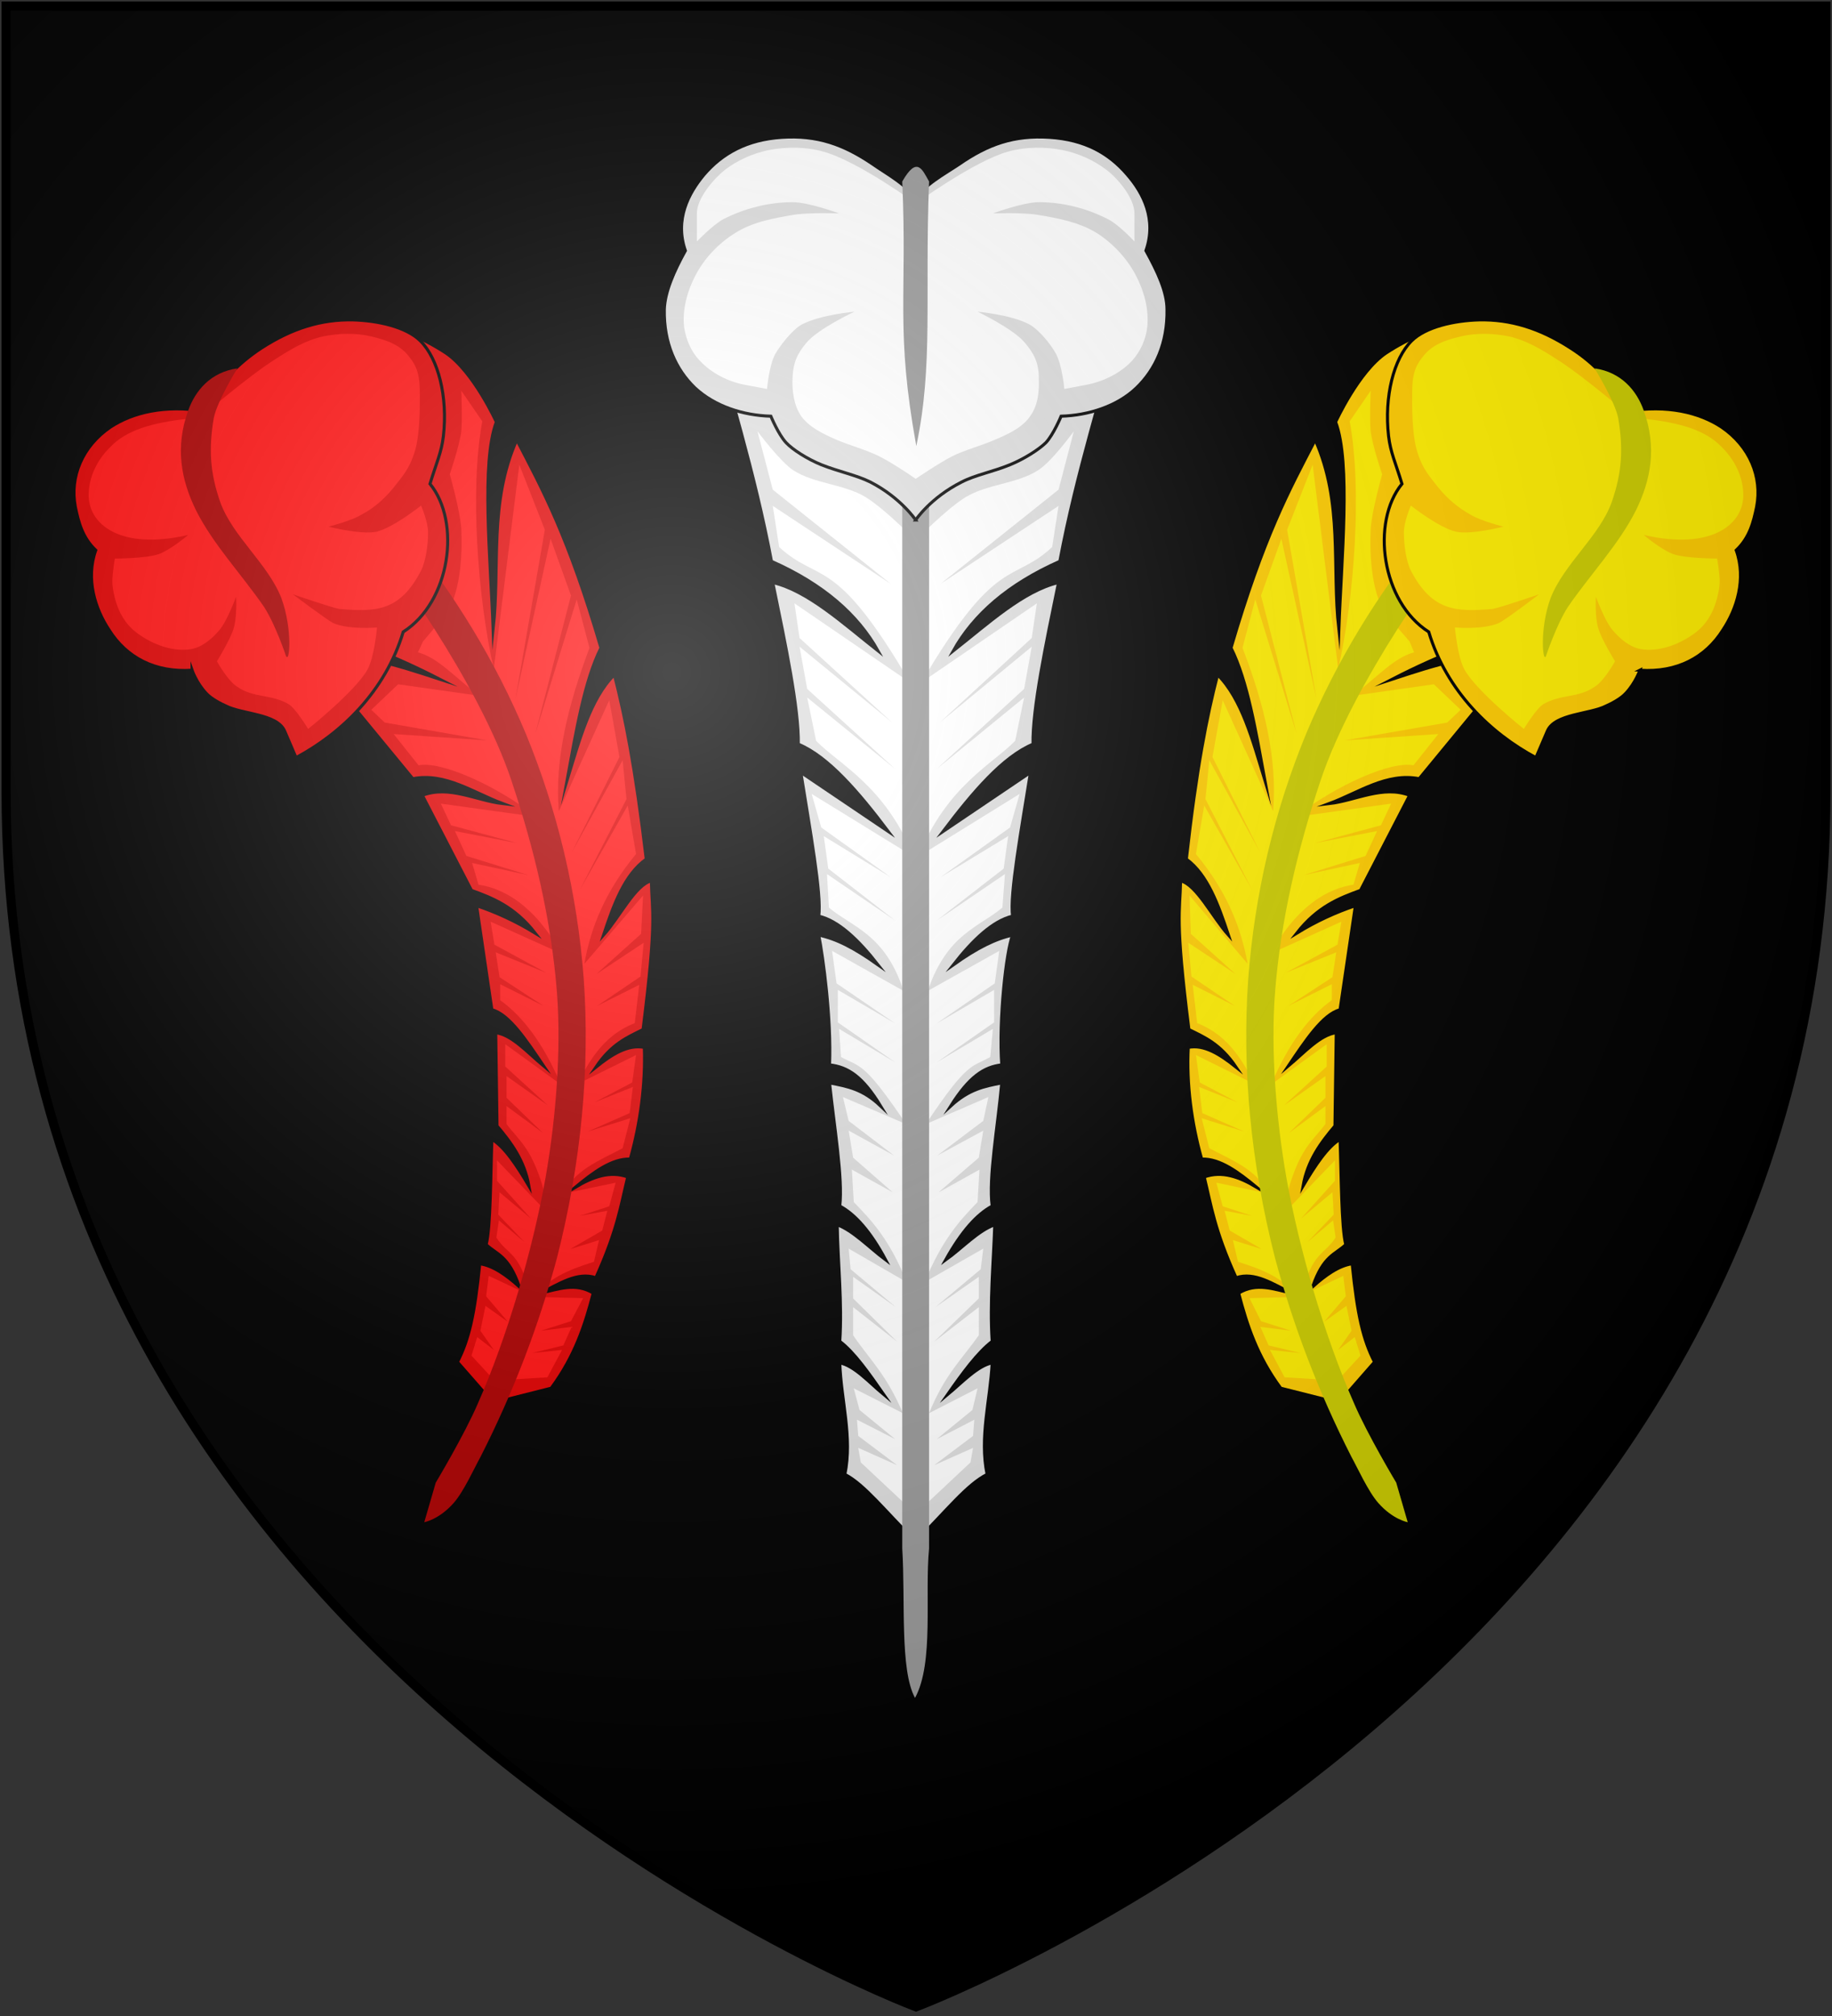 <?xml version="1.0" encoding="UTF-8"?>
<svg xmlns="http://www.w3.org/2000/svg" xmlns:xlink="http://www.w3.org/1999/xlink" width="600" height="660">
<rect width="100%" height="100%" fill="#333333" stroke="none"/>
<defs>
  <radialGradient id="rg" gradientUnits="userSpaceOnUse" cx="220" cy="220" r="405">
    <stop style="stop-color:#fff;stop-opacity:.3" offset="0"/>
    <stop style="stop-color:#fff;stop-opacity:.2" offset=".2"/>
    <stop style="stop-color:#666;stop-opacity:.1" offset=".6"/>
    <stop style="stop-color:#000;stop-opacity:.13" offset="1"/>
  </radialGradient>
  <path id="shield" d="m2,2v257c0,286 298,398 298,398c0,0 298-112 298-398V2z"/>
</defs>
<use id="design" xlink:href="#shield" fill="#000"/>
<g style="stroke-miterlimit:40;">
    <g id="red" transform="translate(-50,-30)">
        <path style="fill:#dd0000;stroke:#000000;stroke-width:1;" d="m 146.95,151.64 c 0,0 13.37,-13.58 21.52,-15.04 8.57,-1.46 20.27,4.18 27.58,8.98 8.99,6.06 16.51,22.57 16.51,22.57 -5.02,13.37 -1.88,44.92 -1.05,67.9 2.3,-20.69 -1.46,-41.37 7.73,-62.05 8.57,16.5 16.93,31.75 27.58,68.11 -5.43,10.86 -8.15,27.37 -11.07,43.25 3.97,-12.96 7.52,-26.54 15.46,-34.48 3.55,13.79 6.89,30.51 10.45,60.38 -7.11,5.02 -10.66,14.84 -14,24.87 5.22,-5.85 10.44,-16.51 15.67,-17.76 0.21,10.44 1.88,12.11 -2.72,48.68 -5.01,2.5 -10.24,4.59 -15.46,12.32 5.22,-4.17 10.45,-7.52 15.88,-6.47 0.42,11.91 -1.26,24.65 -4.6,36.56 -6.06,-0.21 -12.12,4.39 -17.97,9.19 5.65,-3.34 11.29,-5.43 17.14,-3.34 -2.3,9.4 -3.35,17.34 -10.45,33.01 -6.06,-2.09 -12.12,2.09 -18.18,5.02 5.85,-1.26 11.49,-3.56 17.34,0 -2.71,10.44 -6.05,20.68 -13.79,31.13 l -19.01,4.8 -11.7,-13.37 c 3.76,-7.31 5.64,-15.46 7.31,-32.18 4.39,0.63 8.78,3.77 12.96,7.53 -3.55,-10.24 -7.31,-10.45 -10.87,-13.79 1.47,-5.44 1.47,-23.4 1.88,-34.48 4.18,2.51 8.15,8.57 12.12,15.26 -1.46,-8.36 -5.85,-14.21 -10.44,-19.64 l -0.42,-30.51 c 5.22,0.63 10.44,6.48 15.67,10.87 -5.64,-8.36 -11.28,-16.93 -16.93,-18.39 l -5.01,-34.06 c 6.27,2.09 12.74,5.02 19.22,8.99 -6.89,-8.78 -14,-11.49 -20.89,-14 l -16.09,-31.13 c 8.78,-3.34 17.55,1.67 26.33,2.72 -9.61,-3.56 -18.81,-10.24 -29.46,-8.15 l -33.22,-40.33 c 14,-1.46 27.99,3.14 41.99,7.73 -15.46,-7.93 -30.71,-13.99 -45.96,-16.92 z"/>
        <path style="fill:#ff1111;" d="m 211.72,249 c -5.22,-22.77 -7.94,-58.71 -3.76,-81.06 l -6.89,-10.03 c 0,0 0.41,8.98 0,13.37 -0.63,4.81 -3.77,14 -3.77,14 0,0 3.35,11.7 3.77,17.76 0.41,8.56 -0.21,22.56 -5.85,29.04 l -6.69,7.94 -1.67,3.55 c 6.48,1.67 11.91,7.94 20.06,14.21 l -26.54,-3.76 -8.77,8.35 4.38,4.18 33.64,5.85 -30.71,-2.09 8.15,10.24 c 7.31,-1.46 24.86,6.27 38.86,16.92 l -31.55,-4.38 3.34,7.1 21.73,5.85 -20.47,-3.97 3.76,8.15 20.26,6.27 -18.38,-3.97 2.09,7.1 c 8.14,1.25 18.17,6.48 27.16,22.56 l -23.19,-10.44 1.25,7.52 16.92,9.19 -16.5,-6.68 1.25,8.15 14.42,9.4 -14.21,-7.11 v 5.23 c 7.31,5.22 14.21,14.2 19.85,27.58 l -18.18,-13.17 v 7.32 l 14,12.74 -13.58,-9.61 v 7.1 l 11.91,11.49 -11.91,-8.77 v 5.85 c 4.8,6.48 9.61,8.36 14.21,29.88 l -17.34,-17.97 v 6.68 l 11.07,12.33 -10.24,-8.57 -0.42,7.32 8.57,8.98 -8.36,-7.1 -0.83,5.64 c 3.76,5.85 7.52,4.39 11.28,19.01 l -13.79,-6.48 -0.84,6.69 7.11,8.36 -7.32,-5.23 -1.67,8.15 4.39,6.27 -5.43,-4.18 -1.88,6.06 7.52,8.15 17.34,-1.05 4.81,-8.98 -9.82,1.04 10.23,-2.5 2.72,-6.06 -10.03,1.25 9.82,-3.13 3.97,-7.52 -15.46,-0.42 c 3.34,-5.85 10.86,-8.98 19.01,-11.49 l 1.67,-7.11 -9.4,2.93 10.45,-6.06 1.67,-6.48 -8.98,1.67 9.61,-3.13 2.09,-7.73 -16.93,3.55 c 3.14,-7.52 11.7,-10.86 19.22,-14.83 l 2.51,-9.82 -14,4.39 13.79,-6.06 1.05,-8.57 -12.54,5.02 12.33,-6.48 1.25,-8.99 -19.43,9.62 c 3.55,-6.06 7.73,-15.67 19.01,-20.06 l 1.47,-12.54 -13.79,6.9 14.2,-9.61 1.05,-11.08 -15.46,10.24 14.62,-13.16 0.63,-12.54 -19.22,22.36 c 2.09,-11.91 6.89,-23.82 16.92,-35.94 l -2.71,-15.88 -15.67,27.58 15.25,-29.67 -1.26,-12.74 -16.71,30.29 15.67,-31.34 -3.34,-18.59 -16.51,36.35 c -1.46,-17.13 3.14,-35.1 10.03,-53.48 l -4.18,-15.88 -13.58,44.08 11.7,-45.34 -6.68,-18.59 -11.5,52.44 9.62,-55.36 -8.36,-21.32 z"/>
        <path style="fill:#aa0000;" d="m 188.95,528.34 c 0,0 4.8,-0.83 9.61,-6.27 3.34,-3.76 6.89,-11.7 8.77,-15.04 11.08,-21.73 19.22,-43.46 25.08,-65.19 7.93,-31.13 10.86,-61.84 8.77,-91.3 -2.09,-27.99 -8.57,-55.16 -19.01,-80.44 -9.82,-23.4 -23.19,-45.54 -39.7,-65.6 l -6.48,9.19 c -0.41,-2.92 30.72,39.28 41.58,72.08 7.52,22.57 12.95,45.34 14.84,69.16 1.46,19.22 -0.42,41.79 -3.77,60.8 -4.17,23.4 -12.53,52.02 -22.14,73.75 -4.39,10.24 -13.79,25.91 -13.79,25.91 z"/>
        <path style="fill:#dd0000;stroke:#000000;stroke-width:1;" d="m 112.9,249.42 c 0,0 1.46,4.18 4.59,7.52 1.67,1.88 5.02,3.55 6.48,4.18 5.22,2.72 16.71,2.51 19.22,8.15 l 3.76,8.77 c 14.84,-7.94 29.25,-21.73 35.1,-41.16 15.46,-9.82 19.02,-35.93 8.78,-48.47 2.09,-6.89 3.76,-10.24 4.39,-15.67 1.46,-12.95 -1.68,-25.28 -7.53,-31.13 -4.59,-4.59 -13.99,-6.68 -22.14,-6.89 -10.24,-0.21 -19.85,2.71 -29.88,9.19 -7.73,5.01 -14.62,12.12 -18.8,20.68 -12.96,-2.09 -23.403,0.42 -30.716,5.23 -9.193,6.27 -13.371,16.29 -11.491,26.11 1.045,5.02 2.298,10.03 6.686,14.21 -3.343,9.4 -0.209,19.22 4.387,26.12 5.641,8.98 15.044,14 27.164,13.16 z"/>
        <path style="fill:#ff1111;" d="m 115.61,166.68 c 0,0 15.46,-13.37 24.45,-19.01 4.8,-3.13 10.03,-6.27 15.67,-7.52 5.22,-1.05 10.65,-1.25 15.88,0 5.22,1.25 9.61,2.72 12.74,7.1 3.34,4.18 3.14,8.57 3.14,14 0,5.02 -0.21,12.54 -1.89,17.34 -1.67,5.02 -3.76,7.32 -6.89,11.28 -2.93,3.56 -6.27,6.48 -10.24,8.57 -3.34,2.09 -10.86,3.97 -10.86,3.97 0,0 10.44,2.72 15.67,1.67 5.43,-1.25 14.62,-8.56 14.62,-8.56 0,0 2.3,5.22 2.3,8.77 0,3.76 -0.63,9.19 -2.3,12.54 -6.89,13.16 -14.41,13.58 -26.74,12.53 -2.51,-0.42 -15.25,-4.8 -15.25,-4.8 0,0 10.86,8.15 13.16,9.4 5.22,2.3 14.42,1.46 14.42,1.46 0,0 -0.84,9.61 -3.14,13.79 -3.97,7.1 -19.43,19.43 -19.43,19.43 0,0 -4.18,-6.89 -6.47,-8.15 -5.85,-3.34 -11.29,-1.88 -16.72,-5.64 -3.13,-1.88 -6.68,-8.36 -6.68,-8.36 0,0 4.38,-7.1 5.43,-10.65 1.25,-3.76 0.83,-10.45 0.83,-10.45 0,0 -2.92,7.94 -5.43,10.87 -2.51,2.92 -5.64,5.64 -9.4,6.27 -5.22,0.83 -11.07,-1.05 -15.671,-3.97 -3.342,-2.09 -5.432,-4.18 -7.312,-7.73 -1.463,-2.72 -2.716,-7.53 -2.716,-10.45 0,-2.72 0.836,-7.52 0.836,-7.52 0,0 10.237,0 14.413,-1.47 3.97,-1.46 9.61,-6.26 9.61,-6.26 -22.561,5.22 -33.007,-3.76 -32.59,-13.58 0.209,-6.27 3.343,-12.33 9.193,-17.14 6.059,-4.8 15.257,-6.68 27.367,-7.73 z"/>
        <path style="fill:#aa0000;" d="m 143.61,244.61 c 1.25,3.14 2.3,-8.56 -1.46,-18.8 -4.39,-11.28 -16.09,-20.27 -20.06,-31.55 -3.34,-9.61 -3.76,-17.34 -2.09,-27.37 1.05,-5.43 7.73,-16.29 7.73,-16.29 -8.77,1.25 -13.79,7.31 -16.09,13.79 -4.38,12.11 -2.29,22.77 2.51,32.59 5.64,11.28 15.04,21.1 22.36,31.76 3.76,5.85 7.1,15.87 7.1,15.87 z"/>
    </g>
    <g id="white">
        <path style="fill:#dddddd;stroke:#000000;stroke-width:1;" d="m 231.78,101.52 c 7.1,27.28 15.25,52.34 20.89,82.25 16.92,7.5 28.21,17.39 34.89,29.3 -11.49,-9.07 -22.98,-19.66 -34.47,-22.36 4.18,20.33 8.57,41.29 8.36,52.92 9.82,4.1 19.64,15.59 29.46,28.56 l -28.63,-19.32 c 2.93,18.42 6.9,40.2 5.85,47.05 6.48,1.54 12.96,7.71 19.43,15.94 -7.94,-5.64 -13.58,-8.48 -19.43,-9.74 1.46,7.19 4.18,27.58 3.55,42.5 6.06,0.67 10.87,3.86 16.72,13.45 -5.85,-5.53 -10.66,-6.37 -16.72,-7.56 1.47,14 4.39,31.22 3.35,40.33 5.01,2.69 10.03,8.27 15.04,17.63 -5.22,-3.89 -10.66,-9.61 -15.88,-11.51 0.21,12.72 1.67,25.44 0.84,38.17 4.8,3.63 9.61,10.55 14.41,17.42 -4.8,-3.99 -9.61,-9.44 -14.41,-10.38 0.41,12.18 4.18,24.34 1.67,36.52 6.48,3.36 13.16,12.03 23.19,21.98 10.03,-9.95 16.71,-18.62 23.4,-21.98 -2.51,-12.18 1.04,-24.34 1.67,-36.52 -4.8,0.94 -9.82,6.39 -14.62,10.38 4.8,-6.87 9.82,-13.79 14.62,-17.42 -0.83,-12.73 0.42,-25.45 0.84,-38.17 -5.44,1.9 -10.66,7.62 -16.09,11.51 5.22,-9.36 10.24,-14.94 15.25,-17.63 -1.25,-9.11 1.88,-26.33 3.13,-40.33 -5.85,1.19 -10.65,2.03 -16.71,7.56 6.06,-9.59 10.86,-12.78 16.71,-13.45 -1.04,-14.81 1.47,-37.36 3.56,-42.5 -5.64,1.26 -11.49,4.1 -19.43,9.74 6.47,-8.23 12.95,-14.4 19.43,-15.94 -1.05,-6.85 2.92,-28.63 5.85,-47.05 l -28.63,19.32 c 9.82,-12.97 19.64,-24.46 29.46,-28.56 -0.21,-11.63 4.18,-32.59 8.36,-52.92 -11.49,2.7 -22.98,13.29 -34.47,22.36 6.68,-11.91 17.96,-21.8 34.89,-29.3 5.64,-29.91 14,-54.97 20.89,-82.25 h -124.31 z"/>
        <path style="fill:#ffffff;" d="m 299.89,176.96 c 0,0 -9.82,-10.15 -16.3,-14.16 -7.31,-4.43 -16.71,-4.31 -23.82,-8.86 -4.38,-2.91 -11.7,-12.77 -11.7,-12.77 l 5.02,19.14 38.65,30.84 -38.65,-25.53 2.09,13.47 c 13.16,12.1 18.18,2.05 42.83,44.3 l -37.82,-25.87 1.67,11.35 30.3,27.64 -30.3,-24.8 2.51,13.83 28.83,26.22 -28.83,-23.4 2.93,14.19 c 7.52,7.73 22.56,14.68 31.96,37.92 l -33.43,-20.56 3.14,10.99 22.77,16.29 -21.94,-13.45 1.47,10.63 21.93,17.01 -22.35,-15.23 0.62,10.97 c 7.53,6.39 18.39,8.56 24.45,27.28 l -23.4,-13.1 1.46,10.64 19.22,13.12 -18.8,-10.99 v 10.64 l 18.8,13.09 -18.38,-10.96 0.62,9.21 c 6.27,3.41 7.32,1.19 21.32,21.96 l -20.69,-8.86 1.88,7.81 14.84,11.33 -14.84,-8.15 1.46,8.86 12.96,11.34 -13.37,-7.43 0.62,10.63 c 5.85,6.06 11.7,12.16 17.34,26.22 l -19.01,-10.99 0.63,6.75 14.83,12.41 -14,-9.92 v 7.08 l 14.42,14.16 -14.42,-11.32 v 9.21 c 5.23,7.73 10.87,12.71 16.3,25.51 l -16.09,-8.14 1.88,7.08 11.7,9.57 -12.53,-6.38 0.42,5.31 12.74,9.59 -12.74,-5.68 0.83,4.76 17.97,16.84 17.97,-16.84 0.83,-4.76 -12.74,5.68 12.74,-9.59 0.42,-5.31 -12.33,6.38 11.7,-9.57 1.68,-7.08 -15.88,8.14 c 5.22,-12.8 10.86,-17.78 16.29,-25.51 v -9.21 l -14.62,11.32 14.62,-14.16 v -7.08 l -14.2,9.92 14.83,-12.41 0.84,-6.75 -19.23,10.99 c 5.85,-14.06 11.5,-20.16 17.35,-26.22 l 0.62,-10.63 -13.37,7.43 13.16,-11.34 1.47,-8.86 -15.05,8.15 15.05,-11.33 1.67,-7.81 -20.48,8.86 c 13.79,-20.77 15.05,-18.55 21.1,-21.96 l 0.84,-9.21 -18.39,10.96 18.81,-13.09 v -10.64 l -18.81,10.99 19.02,-13.12 1.46,-10.64 -23.4,13.1 c 6.27,-18.72 16.92,-20.89 24.44,-27.28 l 0.84,-10.97 -22.36,15.23 21.94,-17.01 1.46,-10.63 -22.14,13.45 22.77,-16.29 3.14,-10.99 -33.22,20.56 c 9.4,-23.24 24.23,-30.19 31.75,-37.92 l 2.93,-14.19 -28.63,23.4 28.63,-26.22 2.5,-13.83 -30.08,24.8 30.08,-27.64 1.68,-11.35 -37.82,25.87 c 24.86,-42.25 29.88,-32.2 42.83,-44.3 l 2.09,-13.47 -38.65,25.53 38.65,-30.84 5.01,-19.14 c 0,0 -7.1,9.86 -11.7,12.77 -7.1,4.55 -16.5,4.43 -23.81,8.86 -6.48,4.01 -16.3,14.16 -16.3,14.16 z"/>
        <path style="fill:#999999;" d="m 295.5,129.14 h 8.78 v 377.79 c -1.47,15.25 1.67,37.46 -4.6,48.93 -5.01,-9.13 -3.13,-31.82 -4.18,-48.93 z"/>
        <path style="fill:#dddddd;stroke:#000000;stroke-width:1;" d="m 299.89,170.24 c 0,0 -4.81,-7.25 -14.83,-12.42 -4.6,-2.29 -10.24,-3.36 -16.09,-5.68 -4.6,-1.88 -9.4,-4.95 -11.49,-7.19 -2.51,-2.65 -5.02,-8.69 -5.02,-8.69 -9.19,-0.27 -18.38,-3.26 -24.86,-9.27 -6.27,-6.02 -10.24,-14.73 -10.03,-25.72 0.21,-5.748 3.13,-12.392 6.9,-19.203 -3.56,-10.217 1.04,-18.804 6.05,-24.821 6.06,-7.104 14.21,-11.533 25.49,-12.285 11.7,-0.773 20.27,2.298 29.88,8.817 4.18,2.967 11.91,7.082 14,11.679 2.09,-4.597 9.82,-8.712 14.21,-11.679 9.4,-6.519 17.96,-9.59 29.66,-8.817 11.5,0.752 19.44,5.181 25.49,12.285 5.23,6.017 9.61,14.604 6.06,24.821 3.76,6.811 6.9,13.455 6.9,19.203 0.21,10.99 -3.76,19.7 -10.03,25.72 -6.27,6.01 -15.67,9 -24.65,9.27 0,0 -2.51,6.04 -5.02,8.69 -2.3,2.24 -7.1,5.31 -11.7,7.19 -5.64,2.32 -11.49,3.39 -15.88,5.68 -10.24,5.17 -15.04,12.42 -15.04,12.42 z"/>
        <path style="fill:#ffffff;" d="m 299.89,156.76 c 0,0 -7.31,-5.1 -11.91,-7.36 -4.18,-2.11 -9.82,-3.61 -14.21,-5.51 -4.18,-1.86 -8.77,-3.97 -11.49,-7.81 -2.3,-3.51 -2.92,-8.17 -2.71,-12.42 0.2,-4.8 1.46,-7.83 4.59,-11.49 3.76,-4.55 15.67,-10.13 15.67,-10.13 0,0 -11.07,1 -17.13,4.14 -3.13,1.69 -6.89,6.52 -8.78,9.67 -2.08,3.87 -2.71,11.49 -2.71,11.49 l -7.31,-1.38 c -5.44,-1.02 -10.87,-3.78 -14.63,-7.81 -2.92,-2.95 -4.6,-7.02 -5.22,-11.05 -0.63,-5.77 1.04,-11.871 3.76,-17.01 2.92,-5.579 7.52,-10.447 12.95,-13.79 5.64,-3.593 12.54,-4.868 19.22,-5.975 4.81,-0.815 14.84,-0.46 14.84,-0.46 0,0 -10.03,-3.677 -15.25,-3.677 -7.73,0 -15.67,2.006 -22.57,5.516 -3.34,1.713 -8.77,7.354 -8.77,7.354 v -9.193 c 0,-4.91 5.43,-11.261 9.19,-14.27 4.18,-3.196 9.19,-5.39 14.21,-6.435 6.06,-1.17 12.32,-1.128 17.96,0.46 11.29,3.071 30.51,17.028 30.3,17.028 0,0 19.22,-13.957 30.29,-17.028 5.85,-1.588 12.12,-1.63 17.97,-0.46 5.02,1.045 10.03,3.239 14.21,6.435 3.97,3.009 9.19,9.36 9.19,14.27 v 9.193 c 0,0 -5.22,-5.641 -8.77,-7.354 -6.9,-3.51 -14.63,-5.516 -22.57,-5.516 -5.01,0 -15.04,3.677 -15.04,3.677 0,0 9.82,-0.355 14.63,0.46 6.68,1.107 13.58,2.382 19.43,5.975 5.22,3.343 9.82,8.211 12.74,13.79 2.72,5.139 4.39,11.24 3.76,17.01 -0.42,4.03 -2.3,8.1 -5.01,11.05 -3.76,4.03 -9.41,6.79 -14.84,7.81 l -7.31,1.38 c 0,0 -0.63,-7.62 -2.72,-11.49 -1.67,-3.15 -5.64,-7.98 -8.77,-9.67 -5.85,-3.14 -16.92,-4.14 -16.92,-4.14 0,0 11.7,5.58 15.46,10.13 3.13,3.66 4.59,6.69 4.59,11.49 0.21,4.25 -0.21,8.91 -2.71,12.42 -2.51,3.84 -7.11,5.95 -11.49,7.81 -4.18,1.9 -10.03,3.4 -14.21,5.51 -4.39,2.26 -11.91,7.36 -11.91,7.36 z"/>
        <path style="fill:#999999;" d="m 295.5,59.419 c 4.81,-8.378 6.48,-4.074 8.78,0 -1.47,37.837 1.46,59.961 -4.18,86.621 -6.9,-38.15 -2.93,-48.909 -4.6,-86.621 z"/>
    </g>
    <g id="gold" transform="translate(50,-30)">
        <path style="fill:#ffcc00;stroke:#000000;stroke-width:1;" d="m 453.04,151.64 c 0,0 -13.38,-13.58 -21.52,-15.04 -8.57,-1.46 -20.27,4.18 -27.58,8.98 -8.99,6.06 -16.51,22.57 -16.51,22.57 5.02,13.37 1.88,44.92 1.05,67.9 -2.3,-20.69 1.46,-41.37 -7.73,-62.05 -8.57,16.5 -16.93,31.75 -27.58,68.11 5.43,10.86 8.14,27.37 11.07,43.25 -3.97,-12.96 -7.52,-26.54 -15.46,-34.48 -3.55,13.79 -6.9,30.51 -10.24,60.38 6.9,5.02 10.45,14.84 13.79,24.87 -5.22,-5.85 -10.45,-16.51 -15.67,-17.76 -0.21,10.44 -1.88,12.11 2.72,48.68 5.01,2.5 10.23,4.59 15.46,12.32 -5.23,-4.17 -10.45,-7.52 -15.67,-6.47 -0.63,11.91 1.04,24.65 4.39,36.56 6.05,-0.21 12.11,4.39 17.96,9.19 -5.64,-3.34 -11.28,-5.43 -17.13,-3.34 2.3,9.4 3.34,17.34 10.45,33.01 6.06,-2.09 12.12,2.09 18.17,5.02 -5.85,-1.26 -11.49,-3.56 -17.34,0 2.72,10.44 6.06,20.68 13.79,31.13 l 19.02,4.8 11.7,-13.37 c -3.76,-7.31 -5.65,-15.46 -7.32,-32.18 -4.38,0.63 -8.77,3.77 -12.95,7.53 3.55,-10.24 7.31,-10.45 10.86,-13.79 -1.46,-5.44 -1.46,-23.4 -1.88,-34.48 -4.18,2.51 -8.14,8.57 -12.11,15.26 1.46,-8.36 5.85,-14.21 10.44,-19.64 l 0.42,-30.51 c -5.22,0.63 -10.45,6.48 -15.67,10.87 5.64,-8.36 11.28,-16.93 16.92,-18.39 l 5.02,-34.06 c -6.27,2.09 -12.75,5.02 -19.22,8.99 6.89,-8.78 13.99,-11.49 20.89,-14 l 16.09,-31.13 c -8.78,-3.34 -17.55,1.67 -26.33,2.72 9.61,-3.56 18.81,-10.24 29.46,-8.15 l 33.22,-40.33 c -14,-1.46 -28,3.14 -41.99,7.73 15.46,-7.93 30.71,-13.99 45.96,-16.92 z"/>
        <path style="fill:#ffee00;" d="m 388.27,249 c 5.22,-22.77 7.94,-58.71 3.76,-81.06 l 6.89,-10.03 c 0,0 -0.42,8.98 0,13.37 0.63,4.81 3.76,14 3.76,14 0,0 -3.34,11.7 -3.76,17.76 -0.42,8.56 0.21,22.56 5.85,29.04 l 6.9,7.94 1.46,3.55 c -6.48,1.67 -11.91,7.94 -20.06,14.21 l 26.54,-3.76 8.77,8.35 -4.39,4.18 -33.63,5.85 30.71,-2.09 -8.15,10.24 c -7.31,-1.46 -24.86,6.27 -38.86,16.92 l 31.55,-4.38 -3.34,7.1 -21.73,5.85 20.47,-3.97 -3.76,8.15 -20.27,6.27 18.39,-3.97 -2.09,7.1 c -8.15,1.25 -18.18,6.48 -27.16,22.56 l 23.19,-10.44 -1.25,7.52 -16.93,9.19 16.51,-6.68 -1.25,8.15 -14.42,9.4 14.21,-7.11 v 5.23 c -7.32,5.22 -14.21,14.2 -19.85,27.58 l 18.18,-13.17 v 7.32 l -14,12.74 13.58,-9.61 v 7.1 l -11.91,11.49 11.91,-8.77 v 5.85 c -4.81,6.48 -9.61,8.36 -14.21,29.88 l 17.34,-17.97 v 6.68 l -11.07,12.33 10.24,-8.57 0.41,7.32 -8.56,8.98 8.36,-7.1 0.83,5.64 c -3.76,5.85 -7.52,4.39 -11.28,19.01 l 13.79,-6.48 0.83,6.69 -7.1,8.36 7.31,-5.23 1.67,8.15 -4.38,6.27 5.43,-4.18 1.88,6.06 -7.52,8.15 -17.34,-1.05 -4.81,-8.98 10.03,1.04 -10.45,-2.5 -2.71,-6.06 10.03,1.25 -9.82,-3.13 -3.76,-7.52 15.25,-0.42 c -3.35,-5.85 -10.87,-8.98 -19.02,-11.49 l -1.67,-7.11 9.41,2.93 -10.45,-6.06 -1.67,-6.48 8.98,1.67 -9.61,-3.13 -2.09,-7.73 16.92,3.55 c -3.13,-7.52 -11.7,-10.86 -19.22,-14.83 l -2.5,-9.82 13.99,4.39 -13.79,-6.06 -1.04,-8.57 12.54,5.02 -12.33,-6.48 -1.25,-8.99 19.43,9.62 c -3.56,-6.06 -7.73,-15.67 -19.02,-20.06 l -1.46,-12.54 13.79,6.9 -14.21,-9.61 -1.04,-11.08 15.46,10.24 -14.63,-13.16 -0.41,-12.54 19.01,22.36 c -2.09,-11.91 -6.9,-23.82 -16.92,-35.94 l 2.71,-15.88 15.67,27.58 -15.25,-29.67 1.25,-12.74 16.72,30.29 -15.67,-31.34 3.34,-18.59 16.51,36.35 c 1.46,-17.13 -2.93,-35.1 -10.03,-53.48 l 4.18,-15.88 13.58,44.08 -11.7,-45.34 6.68,-18.59 11.49,52.44 -9.61,-55.36 8.36,-21.32 z"/>
        <path style="fill:#cccc00;" d="m 411.04,528.34 c 0,0 -4.81,-0.83 -9.61,-6.27 -3.34,-3.76 -6.9,-11.7 -8.78,-15.04 -11.07,-21.73 -19.22,-43.46 -25.07,-65.19 -7.94,-31.13 -10.86,-61.84 -8.77,-91.3 2.09,-27.99 8.56,-55.16 19.01,-80.44 9.82,-23.4 23.19,-45.54 39.7,-65.6 l 6.47,9.19 c 0.42,-2.92 -30.71,39.28 -41.57,72.08 -7.52,22.57 -12.96,45.34 -14.84,69.16 -1.46,19.22 0.42,41.79 3.76,60.8 4.18,23.4 12.54,52.02 22.15,73.75 4.39,10.24 13.79,25.91 13.79,25.91 z"/>
        <path style="fill:#ffcc00;stroke:#000000;stroke-width:1;" d="m 487.09,249.42 c 0,0 -1.46,4.18 -4.6,7.52 -1.67,1.88 -5.01,3.55 -6.47,4.18 -5.23,2.72 -16.72,2.51 -19.22,8.15 l -3.76,8.77 c -14.84,-7.94 -29.26,-21.73 -35.11,-41.16 -15.46,-9.82 -19.01,-35.93 -8.77,-48.47 -2.09,-6.89 -3.76,-10.24 -4.39,-15.67 -1.46,-12.95 1.67,-25.28 7.52,-31.13 4.6,-4.59 14,-6.68 22.15,-6.89 10.24,-0.21 19.85,2.71 29.88,9.19 7.94,5.01 14.62,12.12 18.8,20.68 12.95,-2.09 23.4,0.42 30.71,5.23 9.2,6.27 13.38,16.29 11.49,26.11 -1.04,5.02 -2.29,10.03 -6.68,14.21 3.34,9.4 0.21,19.22 -4.39,26.12 -5.64,8.98 -15.04,14 -27.16,13.16 z"/>
        <path style="fill:#ffee00;" d="m 484.37,166.68 c 0,0 -15.46,-13.37 -24.44,-19.01 -4.81,-3.13 -10.03,-6.27 -15.67,-7.52 -5.01,-1.05 -10.66,-1.25 -15.88,0 -5.22,1.25 -9.61,2.72 -12.74,7.1 -3.35,4.18 -3.14,8.57 -3.14,14 0,5.02 0.21,12.54 1.88,17.34 1.67,5.02 3.76,7.32 6.9,11.28 2.92,3.56 6.47,6.48 10.24,8.57 3.34,2.09 10.86,3.97 10.86,3.97 0,0 -10.45,2.72 -15.46,1.67 -5.64,-1.25 -14.84,-8.56 -14.84,-8.56 0,0 -2.29,5.22 -2.29,8.77 0,3.76 0.62,9.19 2.29,12.54 6.9,13.16 14.63,13.58 26.75,12.53 2.51,-0.42 15.25,-4.8 15.25,-4.8 0,0 -10.66,8.15 -13.16,9.4 -5.23,2.3 -14.42,1.46 -14.42,1.46 0,0 0.84,9.61 3.13,13.79 3.97,7.1 19.44,19.43 19.44,19.43 0,0 4.17,-6.89 6.47,-8.15 5.85,-3.34 11.28,-1.88 16.72,-5.64 3.13,-1.88 6.68,-8.36 6.68,-8.36 0,0 -4.39,-7.1 -5.43,-10.65 -1.25,-3.76 -0.84,-10.45 -0.84,-10.45 0,0 2.93,7.94 5.44,10.87 2.5,2.92 5.64,5.64 9.4,6.27 5.22,0.83 11.07,-1.05 15.67,-3.97 3.34,-2.09 5.43,-4.18 7.31,-7.73 1.46,-2.72 2.72,-7.53 2.72,-10.45 0,-2.72 -0.84,-7.52 -0.84,-7.52 0,0 -10.24,0 -14.41,-1.47 -3.97,-1.46 -9.62,-6.26 -9.62,-6.26 22.57,5.22 33.02,-3.76 32.6,-13.58 -0.21,-6.27 -3.35,-12.33 -9.2,-17.14 -6.05,-4.8 -15.25,-6.68 -27.37,-7.73 z"/>
        <path style="fill:#cccc00;" d="m 456.38,244.61 c -1.05,3.14 -2.3,-8.56 1.46,-18.8 4.39,-11.28 16.09,-20.27 20.06,-31.55 3.34,-9.61 3.76,-17.34 2.09,-27.37 -1.05,-5.43 -7.73,-16.29 -7.73,-16.29 8.77,1.25 13.79,7.31 16.08,13.79 4.39,12.11 2.3,22.77 -2.5,32.59 -5.64,11.28 -15.05,21.1 -22.36,31.76 -3.76,5.85 -7.1,15.87 -7.1,15.87 z"/>
    </g>
</g>
<use id="shine" xlink:href="#shield" fill="url(#rg)" stroke="#000" stroke-width="3"/>
</svg>
